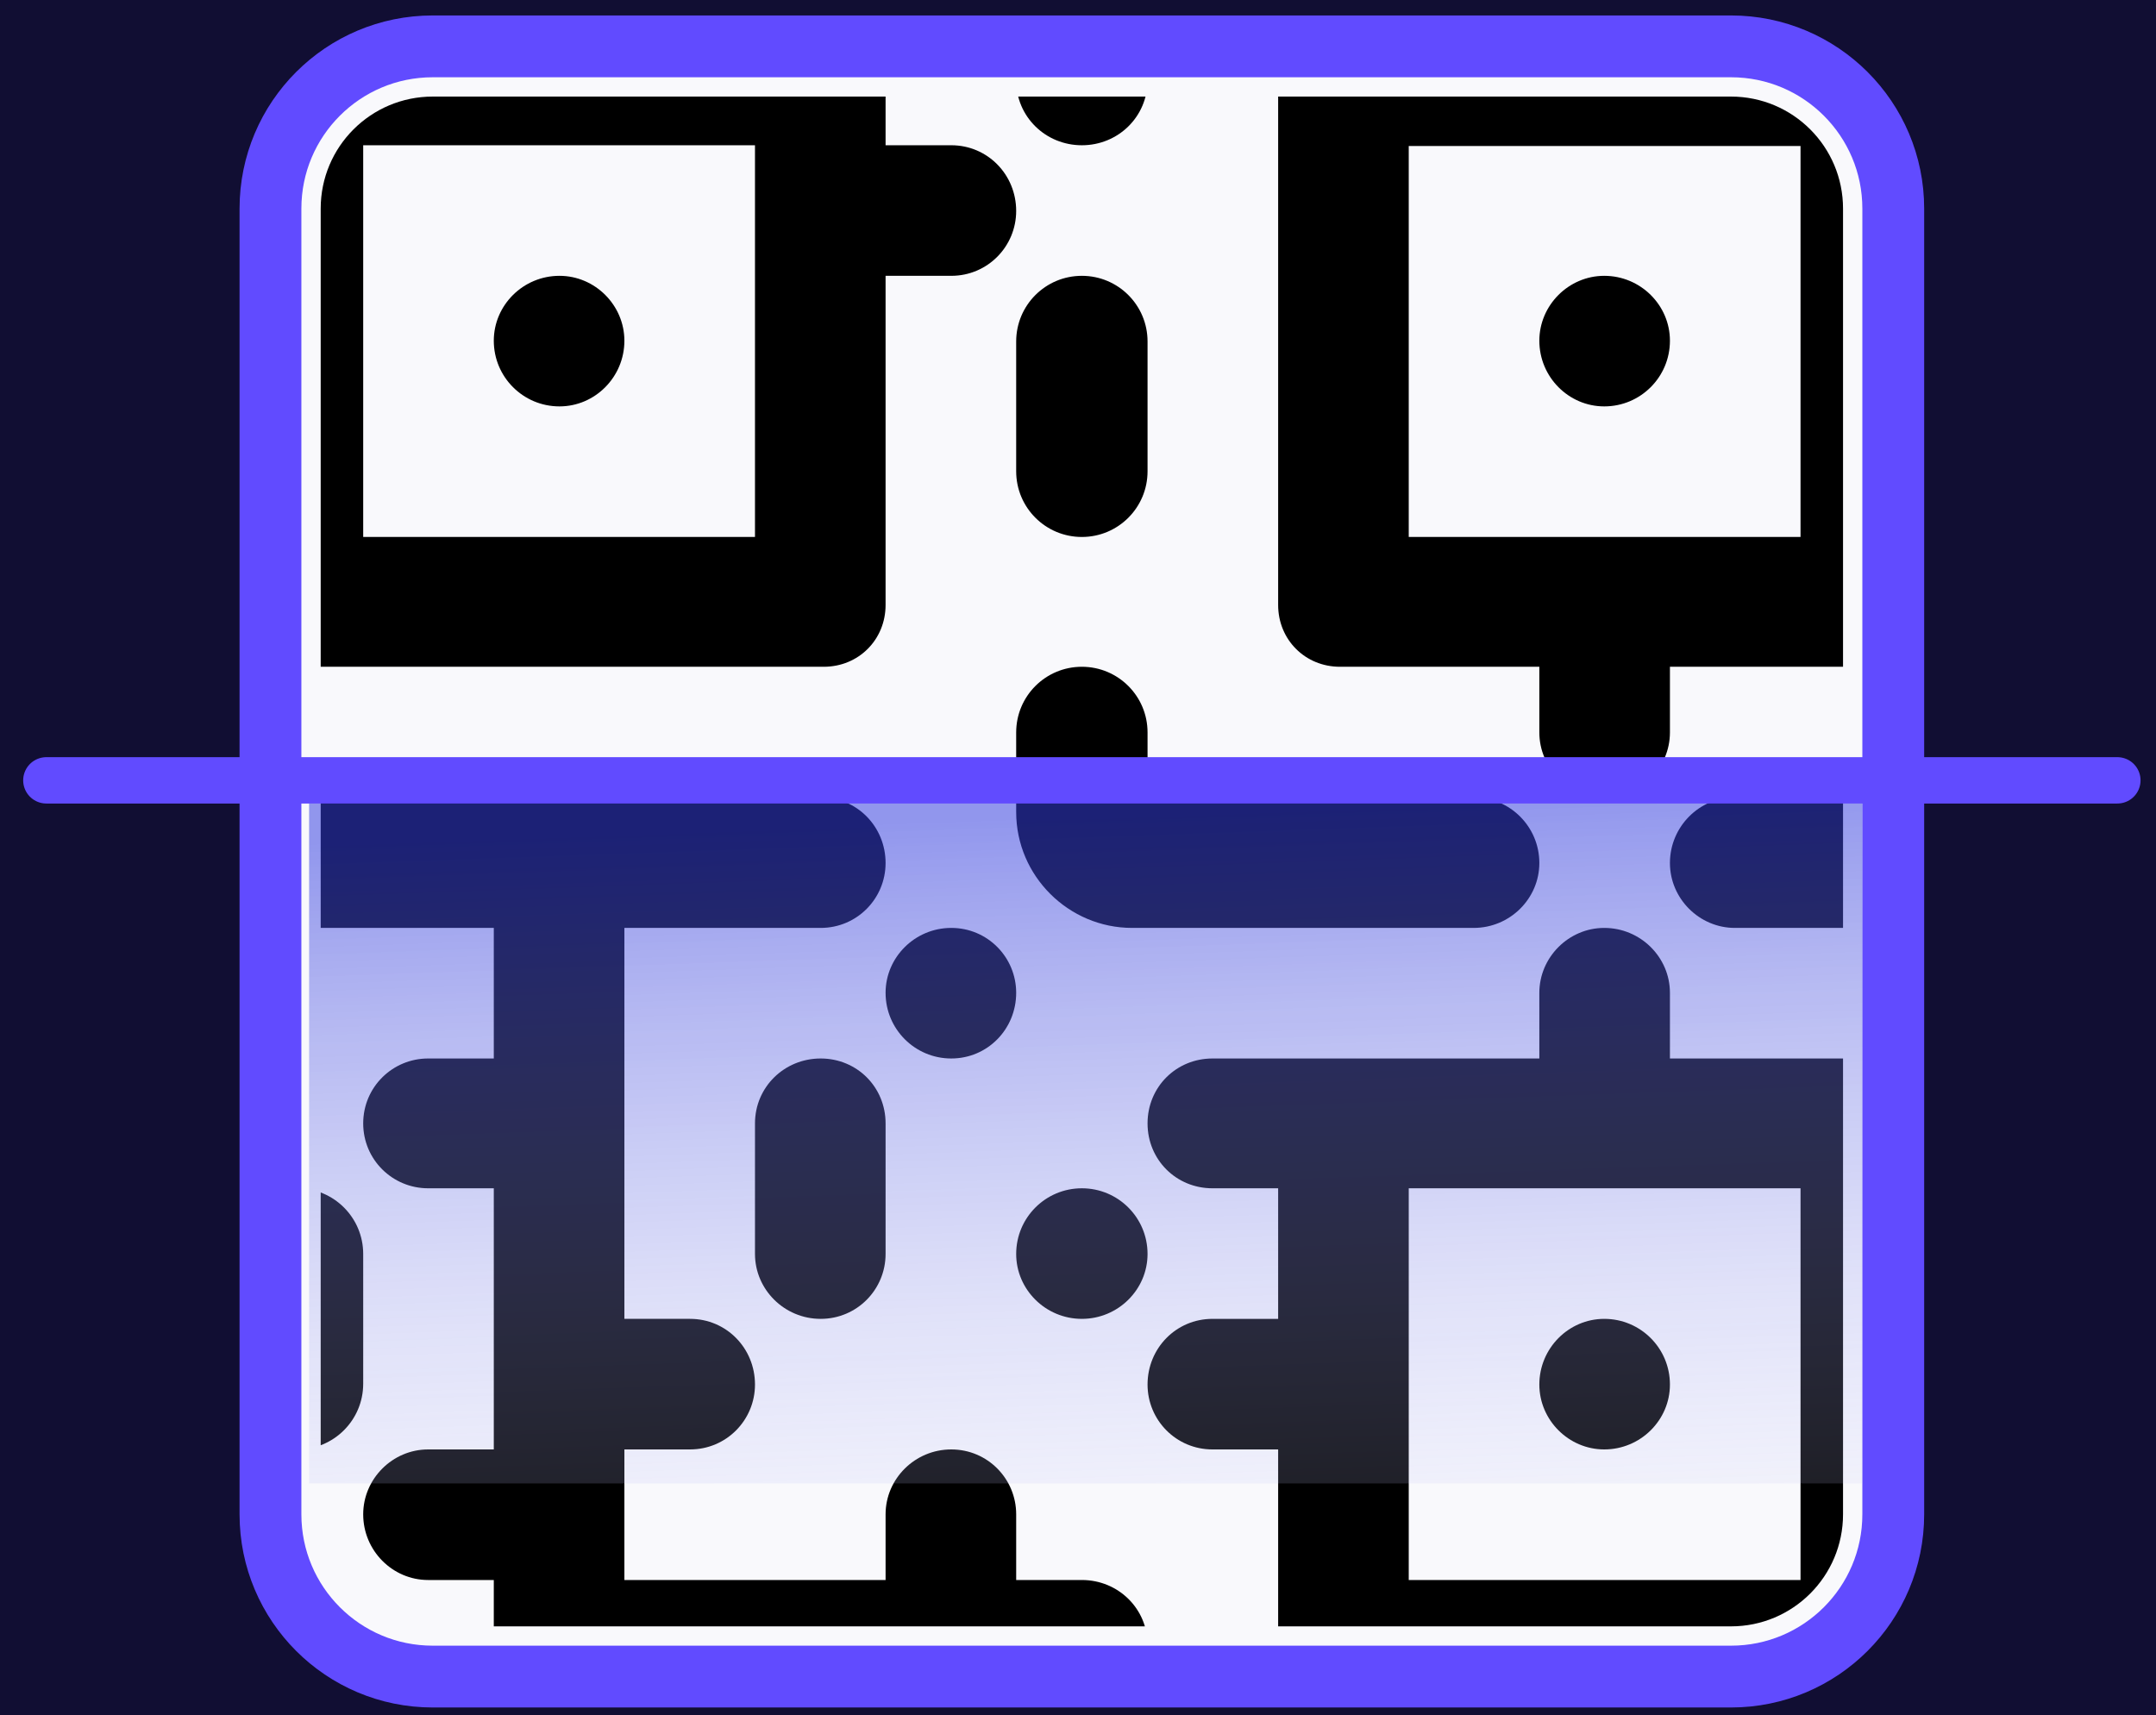 <svg version="1.2" xmlns="http://www.w3.org/2000/svg" viewBox="0 0 279 222" width="279" height="222"><rect x="0" y="0" width="279" height="222" fill="#333333" stroke="none"/><defs><clipPath clipPathUnits="userSpaceOnUse" id="cp1"><path d="m-47-202h375v812h-375z"/></clipPath><clipPath clipPathUnits="userSpaceOnUse" id="cp2"><path d="m41.5 27c0-8.01 6.49-14.5 14.5-14.5h168c8.01 0 14.5 6.49 14.5 14.5v169c0 8.01-6.49 14.5-14.5 14.5h-168c-8.01 0-14.5-6.49-14.5-14.5z"/></clipPath><linearGradient id="P" gradientUnits="userSpaceOnUse"/><linearGradient id="g1" x2="1" href="#P" gradientTransform="matrix(4.923,127.135,-271.314,10.506,137.765,105.641)"><stop stop-color="#343edf" stop-opacity=".53"/><stop offset="1" stop-color="#fff" stop-opacity="0"/></linearGradient><clipPath clipPathUnits="userSpaceOnUse" id="cp3"><path d="m101 306h24v24h-24z"/></clipPath></defs><style>.a{fill:#110e33}.b{opacity:.6;fill:#8f92a1}.c{fill:#f9f9fc;stroke:#614bff;stroke-width:8}.d{fill:#f9f9f9}.e{fill:none;stroke:#614bff;stroke-linecap:round;stroke-width:6}.f{fill:#1b183e}.g{opacity:.3;fill:#f9f9f9}.h{fill:url(#g1)}.i{fill:#23d288}.j{fill:#614bff}.k{fill:none;stroke:#614bff}.l{fill:none;stroke:#23d288;stroke-width:3}.m{fill:none;stroke:#23d288;stroke-linecap:round;stroke-width:3}.n{opacity:.3;fill:none;stroke:#fff}.o{opacity:.4;fill:#fff}.p{fill:#fff}</style><g clip-path="url(#cp1)"><path class="a" d="m-47-202h375v812h-375z"/><path fill-rule="evenodd" class="b" d="m38 257.1q0 1-0.8 1.7-0.7 0.7-2.1 0.7h-1.6v3.5h-1.1v-8.4h2.7q1.4 0 2.1 0.7 0.8 0.7 0.8 1.8zm-2.9 1.5q0.9 0 1.3-0.4 0.4-0.4 0.4-1.1 0-1.6-1.7-1.6h-1.6v3.1zm5.3-4.5v8.9h-1.1v-8.9zm7.9 5.4q0 0.3-0.1 0.6h-5.2q0 1 0.6 1.5 0.6 0.6 1.5 0.6 0.7 0 1.2-0.3 0.5-0.4 0.7-0.9h1.1q-0.2 0.9-1 1.5-0.8 0.6-2 0.6-0.9 0-1.7-0.4-0.7-0.4-1.1-1.2-0.4-0.8-0.4-1.8 0-1 0.4-1.8 0.4-0.8 1.1-1.2 0.7-0.4 1.7-0.4 0.9 0 1.7 0.4 0.7 0.4 1.1 1.2 0.4 0.7 0.4 1.6zm-1.2-0.3q0-0.6-0.2-1-0.3-0.5-0.8-0.7-0.5-0.3-1-0.3-0.9 0-1.5 0.6-0.5 0.5-0.6 1.4zm2.1 0.5q0-1 0.5-1.8 0.4-0.7 1.1-1.2 0.7-0.4 1.6-0.4 0.8 0 1.5 0.4 0.6 0.4 0.9 0.9v-1.2h1.1v6.6h-1.1v-1.2q-0.3 0.6-1 0.9-0.6 0.4-1.4 0.4-0.9 0-1.6-0.4-0.7-0.5-1.1-1.2-0.5-0.8-0.5-1.8zm5.6 0q0-0.7-0.3-1.3-0.3-0.5-0.8-0.8-0.5-0.3-1.1-0.3-0.6 0-1.1 0.3-0.5 0.2-0.8 0.8-0.3 0.5-0.3 1.3 0 0.7 0.3 1.3 0.3 0.6 0.8 0.9 0.5 0.2 1.1 0.2 0.6 0 1.1-0.2 0.5-0.3 0.8-0.9 0.3-0.6 0.3-1.3zm5.3 3.4q-0.8 0-1.4-0.2-0.6-0.3-0.9-0.8-0.4-0.4-0.4-1h1.1q0.1 0.5 0.5 0.8 0.4 0.3 1.1 0.3 0.6 0 1-0.3 0.3-0.3 0.3-0.7 0-0.4-0.4-0.6-0.3-0.2-1.1-0.4-0.8-0.2-1.2-0.4-0.5-0.2-0.8-0.6-0.4-0.4-0.4-1 0-0.6 0.3-1 0.3-0.4 0.9-0.6 0.5-0.3 1.2-0.3 1.1 0 1.8 0.6 0.7 0.5 0.7 1.5h-1.1q0-0.5-0.4-0.8-0.4-0.4-1-0.4-0.6 0-0.9 0.3-0.4 0.2-0.4 0.7 0 0.3 0.2 0.5 0.2 0.2 0.6 0.3 0.3 0.1 0.8 0.3 0.8 0.2 1.2 0.4 0.4 0.2 0.8 0.5 0.3 0.4 0.3 1 0 0.6-0.3 1-0.3 0.4-0.9 0.7-0.5 0.2-1.2 0.2zm9.9-3.6q0 0.3 0 0.6h-5.3q0.1 1 0.7 1.5 0.6 0.6 1.5 0.6 0.7 0 1.2-0.3 0.4-0.4 0.6-0.9h1.2q-0.3 0.9-1.1 1.5-0.7 0.6-1.9 0.6-1 0-1.7-0.4-0.7-0.4-1.2-1.2-0.4-0.8-0.4-1.8 0-1 0.4-1.8 0.4-0.8 1.2-1.2 0.7-0.4 1.7-0.4 0.9 0 1.6 0.4 0.8 0.4 1.1 1.2 0.4 0.7 0.4 1.6zm-1.1-0.3q0-0.6-0.3-1-0.2-0.5-0.7-0.7-0.5-0.3-1.1-0.3-0.8 0-1.4 0.6-0.6 0.5-0.6 1.4zm5.3 0.5q0-1 0.4-1.8 0.4-0.7 1.1-1.2 0.8-0.4 1.6-0.4 0.9 0 1.5 0.4 0.7 0.4 1 0.9v-1.2h1.1v6.6h-1.1v-1.2q-0.3 0.6-1 0.9-0.6 0.4-1.5 0.4-0.9 0-1.6-0.4-0.7-0.5-1.1-1.2-0.4-0.8-0.4-1.8zm5.6 0q0-0.7-0.3-1.3-0.3-0.5-0.8-0.8-0.5-0.3-1.1-0.3-0.7 0-1.2 0.3-0.5 0.2-0.8 0.8-0.3 0.5-0.3 1.3 0 0.7 0.3 1.3 0.3 0.6 0.8 0.9 0.5 0.2 1.2 0.2 0.6 0 1.1-0.2 0.5-0.3 0.8-0.9 0.3-0.6 0.3-1.3zm4-5.6v8.9h-1.1v-8.9zm2.5 1.3q-0.4 0-0.6-0.3-0.2-0.2-0.2-0.5 0-0.3 0.2-0.5 0.2-0.2 0.6-0.2 0.3 0 0.5 0.2 0.2 0.2 0.2 0.5 0 0.3-0.2 0.5-0.2 0.3-0.5 0.3zm0.5 1v6.6h-1.1v-6.6zm4.6-0.1q0.8 0 1.5 0.4 0.6 0.4 0.9 0.9v-1.2h1.1v6.7q0 0.9-0.4 1.6-0.4 0.7-1.1 1.1-0.7 0.4-1.6 0.4-1.3 0-2.2-0.6-0.8-0.6-1-1.6h1.1q0.2 0.6 0.7 0.9 0.6 0.4 1.4 0.4 0.9 0 1.4-0.6 0.6-0.5 0.6-1.6v-1.3q-0.3 0.5-0.9 0.9-0.7 0.4-1.5 0.4-0.9 0-1.6-0.4-0.7-0.5-1.1-1.2-0.5-0.8-0.5-1.8 0-1 0.5-1.8 0.4-0.7 1.1-1.2 0.7-0.4 1.6-0.4zm2.4 3.4q0-0.7-0.3-1.3-0.3-0.5-0.8-0.8-0.5-0.3-1.1-0.3-0.6 0-1.1 0.3-0.5 0.2-0.8 0.8-0.3 0.5-0.3 1.3 0 0.7 0.3 1.3 0.3 0.6 0.8 0.9 0.5 0.2 1.1 0.2 0.6 0 1.1-0.2 0.5-0.3 0.8-0.9 0.3-0.6 0.3-1.3zm6.2-3.4q1.2 0 1.9 0.7 0.8 0.8 0.8 2.1v3.9h-1.1v-3.7q0-1-0.5-1.5-0.5-0.5-1.4-0.5-0.8 0-1.3 0.5-0.5 0.5-0.5 1.6v3.6h-1.1v-6.6h1.1v1q0.3-0.5 0.8-0.8 0.6-0.3 1.3-0.3zm14.3 8.3l-1.6-1.7q-0.6 0.2-1.3 0.2-1.1 0-2.1-0.6-1-0.5-1.5-1.5-0.6-1-0.6-2.2 0-1.2 0.6-2.2 0.5-1 1.5-1.5 1-0.6 2.1-0.6 1.2 0 2.2 0.6 0.9 0.5 1.5 1.5 0.5 1 0.5 2.2 0 1.2-0.5 2.2-0.5 0.9-1.4 1.5l2.1 2.1zm-6-5.8q0 1 0.4 1.8 0.4 0.7 1.1 1.1 0.7 0.4 1.5 0.4 0.9 0 1.6-0.4 0.7-0.4 1.1-1.1 0.4-0.8 0.4-1.8 0-1-0.4-1.7-0.4-0.8-1.1-1.2-0.7-0.4-1.6-0.4-0.8 0-1.5 0.4-0.7 0.4-1.1 1.2-0.4 0.7-0.4 1.7zm13.1 4.2l-2-3.4h-1.3v3.4h-1.1v-8.4h2.7q1 0 1.6 0.4 0.7 0.3 1 0.8 0.3 0.6 0.3 1.3 0 0.9-0.5 1.5-0.5 0.7-1.5 0.9l2.1 3.5zm-3.3-4.3h1.6q0.9 0 1.4-0.4 0.4-0.5 0.4-1.2 0-0.7-0.4-1.2-0.5-0.4-1.4-0.4h-1.6zm18.2-2.2l-2.1 6.5h-1.1l-1.6-5.2-1.6 5.2h-1.1l-2.1-6.5h1.2l1.5 5.5 1.6-5.5h1.1l1.6 5.5 1.5-5.5zm1.6-1.1q-0.3 0-0.5-0.2-0.2-0.2-0.2-0.6 0-0.3 0.2-0.5 0.2-0.2 0.5-0.2 0.3 0 0.6 0.2 0.2 0.2 0.2 0.5 0 0.4-0.2 0.6-0.3 0.2-0.6 0.2zm0.6 1.1v6.5h-1.1v-6.5zm3.2 0.9v3.8q0 0.5 0.2 0.7 0.2 0.2 0.7 0.2h0.8v0.9h-1q-0.9 0-1.4-0.4-0.4-0.4-0.4-1.4v-3.8h-0.9v-0.9h0.9v-1.7h1.1v1.7h1.7v0.9zm6.3-1.1q0.7 0 1.3 0.4 0.6 0.3 1 0.9 0.3 0.6 0.3 1.6v3.8h-1.1v-3.7q0-1-0.4-1.5-0.5-0.5-1.4-0.5-0.9 0-1.4 0.5-0.5 0.6-0.5 1.6v3.6h-1.1v-8.8h1.1v3.2q0.3-0.5 0.9-0.8 0.6-0.3 1.3-0.3zm5-0.9q-0.3 0-0.6-0.2-0.2-0.2-0.2-0.6 0-0.3 0.2-0.5 0.3-0.2 0.6-0.2 0.3 0 0.5 0.2 0.2 0.2 0.2 0.5 0 0.4-0.2 0.6-0.2 0.2-0.5 0.2zm0.5 1.1v6.5h-1.1v-6.5zm5.1-0.2q1.2 0 1.9 0.8 0.8 0.7 0.8 2.1v3.8h-1.1v-3.7q0-1-0.5-1.5-0.5-0.5-1.4-0.5-0.8 0-1.3 0.5-0.5 0.6-0.5 1.6v3.6h-1.1v-6.5h1.1v0.9q0.3-0.5 0.8-0.8 0.6-0.3 1.3-0.3zm10.3 1.1h-1.4v5.6h-1.1v-5.6h-0.8v-0.9h0.8v-0.5q0-1.1 0.6-1.6 0.6-0.5 1.8-0.5v0.9q-0.7 0-1 0.3-0.3 0.2-0.3 0.9v0.5h1.4zm2.4 0.1q0.3-0.5 0.8-0.9 0.5-0.3 1.3-0.3v1.2h-0.3q-1.8 0-1.8 2v3.5h-1.1v-6.5h1.1zm3 2.2q0-1.1 0.4-1.8 0.4-0.8 1.1-1.2 0.7-0.4 1.6-0.4 0.8 0 1.5 0.4 0.6 0.3 0.9 0.9v-1.2h1.1v6.6h-1.1v-1.3q-0.3 0.6-0.9 1-0.7 0.4-1.5 0.4-0.9 0-1.6-0.5-0.7-0.4-1.1-1.2-0.4-0.8-0.4-1.7zm5.5 0q0-0.8-0.3-1.3-0.3-0.6-0.8-0.9-0.5-0.3-1.1-0.3-0.6 0-1.1 0.3-0.5 0.3-0.8 0.9-0.3 0.5-0.3 1.3 0 0.7 0.3 1.3 0.3 0.5 0.8 0.8 0.5 0.3 1.1 0.3 0.6 0 1.1-0.3 0.5-0.3 0.8-0.8 0.3-0.6 0.3-1.3zm10.9-3.4q0.8 0 1.4 0.3 0.6 0.3 0.9 0.9 0.4 0.7 0.4 1.6v3.9h-1.1v-3.8q0-0.9-0.5-1.5-0.5-0.5-1.3-0.5-0.9 0-1.4 0.6-0.5 0.5-0.5 1.5v3.7h-1.1v-3.8q0-0.9-0.5-1.5-0.4-0.5-1.3-0.5-0.8 0-1.3 0.6-0.5 0.5-0.5 1.5v3.7h-1.1v-6.6h1.1v0.9q0.3-0.5 0.8-0.8 0.6-0.2 1.2-0.2 0.9 0 1.5 0.3 0.6 0.4 1 1.1 0.2-0.7 0.9-1 0.6-0.4 1.4-0.4zm10.4 3.1q0 0.3 0 0.7h-5.3q0.1 1 0.7 1.5 0.6 0.5 1.5 0.5 0.7 0 1.2-0.3 0.4-0.3 0.6-0.9h1.2q-0.3 1-1 1.6-0.8 0.6-2 0.6-1 0-1.7-0.4-0.7-0.5-1.1-1.2-0.5-0.8-0.5-1.8 0-1.1 0.4-1.8 0.4-0.8 1.2-1.2 0.7-0.4 1.7-0.4 0.9 0 1.6 0.4 0.8 0.4 1.1 1.1 0.4 0.7 0.4 1.6zm-1.1-0.2q0-0.6-0.3-1.1-0.2-0.4-0.7-0.7-0.5-0.2-1.1-0.2-0.8 0-1.4 0.5-0.6 0.6-0.6 1.5zm7.1-1.9v3.9q0 0.4 0.2 0.6 0.2 0.2 0.7 0.2h0.8v1h-1q-0.9 0-1.4-0.5-0.4-0.4-0.4-1.3v-3.9h-0.9v-0.9h0.9v-1.7h1.1v1.7h1.7v0.9zm5.9 5.8q-0.9 0-1.7-0.4-0.7-0.5-1.2-1.2-0.4-0.8-0.4-1.8 0-1 0.4-1.8 0.5-0.8 1.2-1.2 0.8-0.4 1.7-0.4 1 0 1.7 0.4 0.8 0.4 1.2 1.2 0.5 0.7 0.5 1.8 0 1-0.5 1.8-0.4 0.7-1.2 1.2-0.8 0.4-1.7 0.4zm0-1q0.6 0 1.1-0.3 0.5-0.2 0.8-0.8 0.3-0.5 0.3-1.3 0-0.8-0.3-1.4-0.3-0.5-0.8-0.8-0.5-0.3-1.1-0.3-0.6 0-1.1 0.3-0.5 0.3-0.8 0.8-0.3 0.6-0.3 1.4 0 0.8 0.3 1.3 0.3 0.6 0.8 0.8 0.5 0.3 1.1 0.3zm10.3 1q-0.7 0-1.3-0.3-0.6-0.2-1-0.7-0.3-0.5-0.4-1.1h1.2q0 0.5 0.4 0.8 0.4 0.3 1.1 0.3 0.6 0 1-0.2 0.4-0.3 0.4-0.7 0-0.5-0.4-0.7-0.4-0.2-1.2-0.4-0.8-0.2-1.2-0.4-0.5-0.2-0.8-0.6-0.3-0.3-0.3-1 0-0.5 0.3-0.9 0.3-0.4 0.8-0.7 0.6-0.2 1.3-0.2 1.1 0 1.7 0.5 0.7 0.6 0.8 1.5h-1.1q-0.1-0.5-0.5-0.8-0.3-0.3-1-0.3-0.5 0-0.9 0.3-0.3 0.2-0.3 0.6 0 0.3 0.2 0.6 0.2 0.2 0.5 0.3 0.3 0.1 0.9 0.3 0.7 0.2 1.1 0.4 0.5 0.1 0.8 0.5 0.3 0.4 0.3 1 0 0.5-0.3 0.9-0.3 0.5-0.8 0.7-0.6 0.3-1.3 0.3zm3.6-3.4q0-1.1 0.4-1.8 0.4-0.8 1.1-1.2 0.7-0.4 1.7-0.4 1.2 0 1.9 0.6 0.8 0.6 1.1 1.6h-1.2q-0.1-0.6-0.6-0.9-0.5-0.4-1.2-0.4-1 0-1.6 0.7-0.5 0.6-0.5 1.8 0 1.2 0.5 1.8 0.6 0.6 1.6 0.6 0.7 0 1.2-0.3 0.4-0.3 0.6-0.9h1.2q-0.3 1-1.1 1.6-0.8 0.6-1.9 0.6-1 0-1.7-0.4-0.7-0.5-1.1-1.2-0.4-0.8-0.4-1.8zm7.2 0q0-1.1 0.5-1.8 0.4-0.8 1.1-1.2 0.7-0.4 1.6-0.4 0.8 0 1.5 0.4 0.6 0.3 0.9 0.9v-1.2h1.1v6.6h-1.1v-1.3q-0.3 0.6-1 1-0.6 0.4-1.4 0.4-0.9 0-1.6-0.5-0.7-0.4-1.1-1.2-0.5-0.8-0.5-1.7zm5.6 0q0-0.8-0.3-1.3-0.3-0.6-0.8-0.9-0.5-0.3-1.1-0.3-0.6 0-1.1 0.3-0.5 0.3-0.8 0.9-0.3 0.5-0.3 1.3 0 0.7 0.3 1.3 0.3 0.5 0.8 0.8 0.5 0.3 1.1 0.3 0.6 0 1.1-0.3 0.5-0.3 0.8-0.8 0.3-0.6 0.3-1.3zm6.2-3.4q1.2 0 1.9 0.7 0.8 0.7 0.8 2.1v3.9h-1.1v-3.8q0-0.9-0.5-1.5-0.5-0.5-1.4-0.5-0.8 0-1.3 0.6-0.5 0.5-0.5 1.5v3.7h-1.1v-6.6h1.1v0.9q0.3-0.5 0.8-0.8 0.6-0.2 1.3-0.2z"/><path class="c" d="m35 27c0-11.6 9.4-21 21-21h168c11.6 0 21 9.4 21 21v169c0 11.6-9.4 21-21 21h-168c-11.6 0-21-9.4-21-21z"/><g clip-path="url(#cp2)"><path fill-rule="evenodd" d="m106.6 2c4.5 0 8 3.5 8 8v8.8h8.5c4.7 0 8.4 3.8 8.4 8.5 0 4.6-3.7 8.4-8.4 8.4h-8.5v42.6c0 4.5-3.5 8-8 8h-68.5c-4.4 0-8-3.5-8-8v-68.3c0-4.5 3.6-8 8-8zm-8.9 16.8h-50.7v50.7h50.7z"/><path fill-rule="evenodd" d="m173.4 221.3c-4.5 0-8-3.5-8-8v-25.7h-8.5c-4.7 0-8.4-3.8-8.4-8.4 0-4.7 3.7-8.5 8.4-8.5h8.5v-16.9h-8.5c-4.7 0-8.4-3.7-8.4-8.4 0-4.7 3.7-8.4 8.4-8.4h42.3v-8.5c0-4.6 3.8-8.4 8.4-8.4 4.7 0 8.5 3.8 8.5 8.4v8.5h25.8c4.4 0 8 3.5 8 8v68.3c0 4.5-3.6 8-8 8zm8.9-16.8h50.7v-50.7h-50.7z"/><path  d="m80.8 120.1h25.4c4.7 0 8.4-3.8 8.4-8.4 0-4.7-3.7-8.5-8.4-8.5h-67.7c-4.6 0-8.4 3.8-8.4 8.5 0 4.6 3.8 8.4 8.4 8.4h25.4v16.9h-8.5c-4.6 0-8.4 3.7-8.4 8.4 0 4.7 3.8 8.4 8.4 8.4h8.5v33.8h-8.5c-4.6 0-8.4 3.8-8.4 8.4 0 4.7 3.8 8.5 8.4 8.5h8.5v8.8c0 4.5 3.6 8 8 8h68.1c4.7 0 8.5-3.7 8.5-8.4 0-4.7-3.8-8.4-8.5-8.4h-8.5v-8.5c0-4.6-3.7-8.4-8.4-8.4-4.7 0-8.5 3.8-8.5 8.4v8.5h-33.8v-16.9h8.5c4.7 0 8.4-3.8 8.4-8.4 0-4.7-3.7-8.5-8.4-8.5h-8.5z"/><path  d="m63.9 44.1c0-4.6 3.8-8.4 8.5-8.4 4.6 0 8.4 3.8 8.4 8.4 0 4.7-3.8 8.5-8.4 8.5-4.7 0-8.5-3.8-8.5-8.5z"/><path  d="m199.2 44.1c0-4.6 3.8-8.4 8.4-8.4 4.7 0 8.5 3.8 8.5 8.4 0 4.7-3.8 8.5-8.5 8.5-4.6 0-8.4-3.8-8.4-8.5z"/><path fill-rule="evenodd" d="m216.1 94.8c0 4.6-3.8 8.4-8.5 8.4-4.6 0-8.4-3.8-8.4-8.4v-8.5h-25.8c-4.5 0-8-3.5-8-8v-68.3c0-4.5 3.5-8 8-8h68.5c4.4 0 8 3.5 8 8v68.3c0 4.5-3.6 8-8 8h-25.8zm16.9-25.3v-50.6h-50.7v50.6z"/><path  d="m241.5 120.1c4.6 0 8.4-3.8 8.4-8.4 0-4.7-3.8-8.5-8.4-8.5-5.2 0-11.8 0-17 0-4.6 0-8.4 3.8-8.4 8.5 0 4.6 3.8 8.4 8.4 8.4z"/><path  d="m199.2 179.2c0-4.7 3.8-8.5 8.4-8.5 4.7 0 8.5 3.8 8.5 8.5 0 4.6-3.8 8.4-8.5 8.4-4.6 0-8.4-3.8-8.4-8.4z"/><path  d="m131.5 162.3c0-4.7 3.8-8.5 8.5-8.5 4.7 0 8.5 3.8 8.5 8.5 0 4.6-3.8 8.4-8.5 8.4-4.7 0-8.5-3.8-8.5-8.4z"/><path  d="m97.7 162.3c0 4.6 3.8 8.4 8.5 8.4 4.7 0 8.4-3.8 8.4-8.4 0-5.2 0-11.7 0-16.9 0-4.7-3.7-8.4-8.4-8.4-4.7 0-8.5 3.7-8.5 8.4z"/><path  d="m114.6 128.5c0-4.6 3.8-8.4 8.5-8.4 4.7 0 8.4 3.8 8.4 8.4 0 4.7-3.7 8.5-8.4 8.5-4.7 0-8.5-3.8-8.5-8.5z"/><path  d="m47 162.3c0-4.7-3.8-8.5-8.5-8.5-4.6 0-8.4 3.8-8.4 8.5v16.8c0 4.7 3.8 8.5 8.4 8.5 4.7 0 8.5-3.8 8.5-8.5 0-5.1 0-11.6 0-16.8z"/><path  d="m30.1 212.9c0-4.7 3.8-8.4 8.4-8.4 4.7 0 8.5 3.7 8.5 8.4 0 4.7-3.8 8.4-8.5 8.4-4.6 0-8.4-3.7-8.4-8.4z"/><path  d="m131.5 10.4c0-4.7 3.8-8.4 8.5-8.4 4.7 0 8.5 3.7 8.5 8.4 0 4.7-3.8 8.4-8.5 8.4-4.7 0-8.5-3.7-8.5-8.4z"/><path  d="m131.5 61c0 4.7 3.8 8.5 8.5 8.5 4.7 0 8.5-3.8 8.5-8.5 0-5.2 0-11.7 0-16.8 0-4.7-3.8-8.5-8.5-8.5-4.7 0-8.5 3.8-8.5 8.5z"/><path  d="m148.5 103.2v-8.4c0-4.7-3.8-8.5-8.5-8.5-4.7 0-8.5 3.8-8.5 8.5v10.3c0 8.3 6.8 15 15 15h44.2c4.7 0 8.5-3.8 8.5-8.4 0-4.7-3.8-8.5-8.5-8.5z"/></g><path fill-rule="evenodd" class="d" d="m75.5-39.9q-1.5 0-2.7-0.5-1.3-0.5-2-1.4-0.7-1-0.8-2.4h3.7q0.1 0.8 0.5 1.2 0.5 0.4 1.2 0.4 0.8 0 1.2-0.3 0.5-0.4 0.5-1 0-0.5-0.4-0.9-0.3-0.3-0.9-0.5-0.5-0.3-1.4-0.5-1.4-0.5-2.2-0.9-0.9-0.4-1.5-1.2-0.6-0.8-0.6-2.2 0-1.9 1.4-3 1.4-1.1 3.7-1.1 2.3 0 3.7 1.1 1.5 1.1 1.6 3.1h-3.7q-0.1-0.7-0.5-1.1-0.5-0.4-1.2-0.4-0.6 0-1 0.3-0.4 0.4-0.4 1 0 0.7 0.6 1 0.7 0.4 2 0.9 1.4 0.4 2.2 0.8 0.9 0.5 1.5 1.3 0.6 0.8 0.6 2 0 1.2-0.6 2.2-0.6 1-1.7 1.6-1.2 0.5-2.8 0.5zm6.6-5.7q0-1.7 0.7-3 0.7-1.3 1.9-2 1.3-0.7 3-0.7 2.1 0 3.5 1.1 1.4 1.1 1.8 3.1h-3.6q-0.5-1.3-1.8-1.3-0.9 0-1.5 0.7-0.6 0.8-0.6 2.1 0 1.4 0.6 2.1 0.6 0.7 1.5 0.7 1.3 0 1.8-1.2h3.6q-0.4 1.9-1.8 3-1.5 1.2-3.5 1.2-1.7 0-3-0.7-1.2-0.7-1.9-2-0.7-1.3-0.7-3.1zm12.1 0q0-1.7 0.6-3 0.7-1.3 1.8-2 1.1-0.7 2.5-0.7 1.2 0 2 0.5 0.9 0.4 1.4 1.2v-1.6h3.4v11.2h-3.4v-1.6q-0.5 0.8-1.4 1.3-0.9 0.5-2 0.5-1.4 0-2.5-0.7-1.1-0.8-1.8-2.1-0.6-1.3-0.6-3zm8.3 0q0-1.3-0.7-2-0.7-0.7-1.7-0.7-1 0-1.8 0.7-0.7 0.7-0.7 2 0 1.3 0.7 2 0.8 0.8 1.8 0.8 1 0 1.7-0.8 0.7-0.7 0.7-2zm12.7-5.7q2 0 3.1 1.3 1.2 1.3 1.2 3.5v6.5h-3.4v-6.1q0-1.1-0.6-1.7-0.5-0.6-1.5-0.6-1 0-1.6 0.6-0.6 0.6-0.6 1.7v6.1h-3.4v-11.2h3.4v1.5q0.6-0.7 1.4-1.1 0.9-0.5 2-0.5zm20.9 13.7l-1.8-2.4q-0.8 0.1-1.5 0.1-2 0-3.7-0.9-1.6-0.9-2.6-2.5-0.9-1.7-0.9-3.8 0-2 0.9-3.7 1-1.6 2.6-2.5 1.7-0.9 3.7-0.9 2 0 3.6 0.9 1.7 0.9 2.6 2.5 1 1.7 1 3.7 0 1.8-0.8 3.3-0.7 1.5-2 2.5l3.1 3.7zm-7.1-9.5q0 1.9 1 3 1 1.1 2.7 1.1 1.7 0 2.7-1.1 1-1.1 1-3 0-1.8-1-2.9-1-1.1-2.7-1.1-1.7 0-2.7 1.1-1 1.1-1 2.9zm20 7.1l-2.9-5.3h-0.8v5.3h-3.5v-14h5.8q1.6 0 2.8 0.5 1.2 0.6 1.8 1.6 0.5 1 0.5 2.3 0 1.4-0.8 2.5-0.7 1.1-2.3 1.5l3.3 5.6zm-3.8-7.7h2.1q1 0 1.4-0.5 0.5-0.4 0.5-1.3 0-0.8-0.5-1.2-0.4-0.5-1.4-0.5h-2.1zm13.3 0.7q0-2.1 0.9-3.7 0.9-1.7 2.5-2.6 1.6-0.9 3.7-0.9 2.5 0 4.2 1.3 1.8 1.4 2.4 3.6h-3.7q-0.5-0.8-1.2-1.3-0.8-0.5-1.8-0.5-1.6 0-2.5 1.1-1 1.1-1 3 0 1.8 1 2.9 0.9 1.1 2.5 1.1 1 0 1.8-0.4 0.7-0.5 1.2-1.4h3.7q-0.6 2.3-2.4 3.6-1.7 1.3-4.2 1.3-2.1 0-3.7-0.9-1.6-0.9-2.5-2.5-0.9-1.6-0.9-3.7zm20.9 7.2q-1.6 0-3-0.7-1.3-0.7-2-2-0.8-1.3-0.8-3.1 0-1.7 0.8-3 0.8-1.3 2.1-2 1.3-0.7 2.9-0.7 1.7 0 3 0.7 1.3 0.7 2.1 2 0.7 1.3 0.7 3 0 1.8-0.7 3.1-0.8 1.3-2.1 2-1.4 0.7-3 0.7zm0-3q1 0 1.7-0.7 0.7-0.7 0.7-2.1 0-1.3-0.7-2-0.7-0.7-1.7-0.7-1 0-1.6 0.7-0.7 0.7-0.7 2 0 1.4 0.7 2.1 0.6 0.7 1.6 0.7zm7-2.8q0-1.7 0.6-3 0.7-1.3 1.8-2 1.1-0.7 2.5-0.7 1.1 0 2 0.5 0.9 0.4 1.4 1.2v-5.2h3.5v14.8h-3.5v-1.6q-0.4 0.8-1.4 1.3-0.8 0.5-2 0.5-1.4 0-2.5-0.7-1.1-0.7-1.8-2-0.6-1.4-0.6-3.1zm8.3 0q0-1.2-0.7-2-0.7-0.7-1.7-0.7-1 0-1.7 0.7-0.8 0.7-0.8 2 0 1.3 0.8 2.1 0.7 0.7 1.7 0.7 1 0 1.7-0.7 0.7-0.8 0.7-2.1zm16.4-0.1q0 0.4 0 1h-7.8q0.1 1 0.7 1.6 0.6 0.5 1.5 0.5 1.2 0 1.7-1.1h3.7q-0.3 1.1-1 2-0.8 0.9-1.9 1.4-1.1 0.5-2.4 0.5-1.7 0-2.9-0.7-1.3-0.7-2-2-0.8-1.3-0.8-3.1 0-1.7 0.7-3 0.8-1.3 2-2 1.3-0.7 3-0.7 1.6 0 2.9 0.7 1.2 0.7 1.9 1.9 0.7 1.3 0.7 3zm-3.5-0.9q0-0.9-0.6-1.4-0.6-0.6-1.5-0.6-0.8 0-1.4 0.5-0.6 0.5-0.7 1.5z"/><path class="e" d="m6 101h268"/><path class="f" d="m-49 463c0-24.3 19.7-44 44-44h287c24.3 0 44 19.7 44 44v147h-375z"/><path fill-rule="evenodd" class="d" d="m84.8 447l-2-3.4h-1.3v3.4h-1.1v-8.4h2.7q0.9 0 1.6 0.4 0.6 0.3 1 0.8 0.3 0.6 0.3 1.3 0 0.9-0.5 1.5-0.5 0.7-1.5 0.9l2.1 3.5zm-3.3-4.3h1.6q0.9 0 1.3-0.4 0.5-0.5 0.5-1.2 0-0.7-0.5-1.2-0.4-0.4-1.3-0.4h-1.6zm12.2 0.8q0 0.3 0 0.7h-5.3q0.1 0.9 0.7 1.5 0.6 0.5 1.4 0.5 0.7 0 1.2-0.3 0.5-0.3 0.7-0.9h1.2q-0.3 1-1.1 1.6-0.8 0.5-2 0.5-0.9 0-1.6-0.4-0.8-0.4-1.2-1.2-0.4-0.7-0.4-1.8 0-1 0.4-1.8 0.4-0.7 1.1-1.1 0.8-0.5 1.7-0.5 1 0 1.7 0.5 0.7 0.4 1.1 1.1 0.4 0.7 0.4 1.6zm-1.1-0.2q0-0.7-0.3-1.1-0.3-0.5-0.8-0.7-0.4-0.2-1-0.2-0.8 0-1.4 0.5-0.6 0.5-0.7 1.5zm2.2 0.4q0-1 0.4-1.7 0.4-0.8 1.1-1.2 0.7-0.5 1.7-0.5 1.2 0 2 0.6 0.8 0.6 1 1.7h-1.2q-0.1-0.6-0.6-1-0.5-0.3-1.2-0.3-1 0-1.5 0.6-0.6 0.7-0.6 1.8 0 1.2 0.6 1.9 0.5 0.6 1.5 0.6 0.7 0 1.2-0.3 0.5-0.4 0.6-1h1.2q-0.3 1-1 1.6-0.8 0.6-2 0.6-1 0-1.7-0.4-0.7-0.4-1.1-1.2-0.4-0.7-0.4-1.8zm13.7-0.2q0 0.3-0.1 0.7h-5.2q0 0.9 0.6 1.5 0.6 0.5 1.5 0.5 0.7 0 1.2-0.3 0.5-0.3 0.7-0.9h1.1q-0.2 1-1 1.6-0.8 0.5-2 0.5-0.9 0-1.7-0.4-0.7-0.4-1.1-1.2-0.4-0.7-0.4-1.8 0-1 0.4-1.8 0.4-0.7 1.1-1.1 0.8-0.5 1.7-0.5 0.9 0 1.7 0.5 0.7 0.4 1.1 1.1 0.4 0.7 0.4 1.6zm-1.2-0.2q0-0.7-0.2-1.1-0.3-0.5-0.8-0.7-0.5-0.2-1-0.2-0.9 0-1.5 0.5-0.5 0.5-0.6 1.5zm5.8-3q1.2 0 1.9 0.8 0.8 0.7 0.8 2.1v3.8h-1.1v-3.7q0-1-0.5-1.5-0.5-0.5-1.4-0.5-0.8 0-1.3 0.5-0.6 0.6-0.6 1.6v3.6h-1v-6.5h1v0.9q0.4-0.5 0.9-0.8 0.6-0.3 1.3-0.3zm5.8 1.1v3.8q0 0.5 0.2 0.7 0.2 0.2 0.7 0.2h0.8v0.9h-1q-0.9 0-1.4-0.4-0.4-0.4-0.4-1.4v-3.8h-0.9v-0.9h0.9v-1.7h1.1v1.7h1.7v0.9zm11.4-2.7v0.9h-2.3v7.4h-1.1v-7.4h-2.3v-0.9zm2.4 2.8q0.3-0.5 0.9-0.9 0.5-0.3 1.3-0.3v1.2h-0.3q-1.9 0-1.9 2v3.5h-1.1v-6.5h1.1zm3 2.2q0-1.1 0.4-1.8 0.4-0.8 1.1-1.2 0.8-0.4 1.6-0.4 0.9 0 1.5 0.4 0.7 0.3 1 0.9v-1.2h1.1v6.6h-1.1v-1.3q-0.3 0.6-1 1-0.6 0.4-1.5 0.4-0.9 0-1.6-0.5-0.7-0.4-1.1-1.2-0.4-0.8-0.4-1.7zm5.6 0q0-0.8-0.3-1.3-0.3-0.6-0.8-0.9-0.5-0.3-1.1-0.3-0.7 0-1.2 0.3-0.5 0.3-0.8 0.9-0.3 0.5-0.3 1.3 0 0.7 0.3 1.3 0.3 0.5 0.8 0.8 0.5 0.3 1.2 0.3 0.6 0 1.1-0.3 0.5-0.3 0.8-0.8 0.3-0.6 0.3-1.3zm6.1-3.4q1.2 0 2 0.7 0.7 0.7 0.7 2.1v3.9h-1.1v-3.8q0-0.9-0.4-1.5-0.5-0.5-1.4-0.5-0.9 0-1.4 0.6-0.5 0.5-0.5 1.5v3.7h-1.1v-6.6h1.1v0.9q0.4-0.5 0.9-0.8 0.6-0.2 1.2-0.2zm6.8 6.8q-0.7 0-1.3-0.3-0.6-0.2-1-0.7-0.3-0.5-0.3-1.1h1.1q0 0.5 0.4 0.8 0.5 0.3 1.1 0.3 0.7 0 1-0.2 0.4-0.3 0.4-0.7 0-0.5-0.4-0.7-0.4-0.2-1.2-0.4-0.7-0.2-1.2-0.4-0.5-0.2-0.8-0.6-0.3-0.3-0.3-1 0-0.5 0.3-0.9 0.3-0.4 0.8-0.7 0.6-0.2 1.3-0.2 1.1 0 1.8 0.5 0.6 0.6 0.7 1.5h-1.1q0-0.5-0.4-0.8-0.4-0.3-1-0.3-0.6 0-1 0.3-0.3 0.2-0.3 0.6 0 0.3 0.2 0.6 0.2 0.2 0.5 0.3 0.3 0.1 0.9 0.3 0.7 0.2 1.1 0.4 0.5 0.1 0.8 0.5 0.3 0.4 0.3 1 0 0.5-0.3 0.9-0.3 0.5-0.8 0.7-0.6 0.3-1.3 0.3zm3.6-3.4q0-1.1 0.4-1.8 0.4-0.8 1.1-1.2 0.7-0.4 1.6-0.4 0.9 0 1.5 0.4 0.6 0.3 0.9 0.9v-1.2h1.1v6.6h-1.1v-1.3q-0.3 0.6-0.9 1-0.7 0.4-1.5 0.4-0.9 0-1.6-0.5-0.7-0.4-1.1-1.2-0.4-0.8-0.4-1.7zm5.5 0q0-0.8-0.3-1.3-0.3-0.6-0.8-0.9-0.5-0.3-1.1-0.3-0.6 0-1.1 0.3-0.5 0.3-0.8 0.9-0.3 0.5-0.3 1.3 0 0.7 0.3 1.3 0.3 0.5 0.8 0.8 0.5 0.3 1.1 0.3 0.6 0 1.1-0.3 0.5-0.3 0.8-0.8 0.3-0.6 0.3-1.3zm2.6 0q0-1.1 0.4-1.8 0.4-0.8 1.1-1.2 0.7-0.4 1.7-0.4 1.2 0 2 0.6 0.8 0.6 1 1.6h-1.2q-0.1-0.6-0.6-0.9-0.5-0.4-1.2-0.4-1 0-1.5 0.7-0.6 0.6-0.6 1.8 0 1.2 0.6 1.8 0.5 0.6 1.5 0.6 0.7 0 1.2-0.3 0.5-0.3 0.6-0.9h1.2q-0.2 1-1 1.6-0.8 0.6-2 0.6-1 0-1.7-0.4-0.7-0.5-1.1-1.2-0.4-0.8-0.4-1.8zm9-2.4v3.9q0 0.4 0.2 0.6 0.2 0.2 0.7 0.2h0.8v1h-1q-0.9 0-1.3-0.5-0.5-0.4-0.5-1.3v-3.9h-0.8v-0.9h0.8v-1.7h1.1v1.7h1.7v0.9zm3.6-2q-0.3 0-0.5-0.2-0.2-0.2-0.2-0.5 0-0.3 0.2-0.6 0.2-0.2 0.5-0.2 0.3 0 0.5 0.2 0.2 0.3 0.2 0.6 0 0.3-0.2 0.5-0.2 0.2-0.5 0.2zm0.6 1.1v6.6h-1.1v-6.6zm4.7 6.7q-0.9 0-1.7-0.4-0.7-0.5-1.2-1.2-0.4-0.8-0.4-1.8 0-1 0.4-1.8 0.5-0.8 1.2-1.2 0.8-0.4 1.7-0.4 1 0 1.7 0.4 0.8 0.4 1.2 1.2 0.5 0.7 0.5 1.8 0 1-0.5 1.8-0.4 0.7-1.2 1.2-0.8 0.4-1.7 0.4zm0-1q0.6 0 1.1-0.3 0.5-0.2 0.8-0.8 0.3-0.5 0.3-1.3 0-0.8-0.3-1.4-0.3-0.5-0.8-0.8-0.5-0.3-1.1-0.3-0.6 0-1.1 0.3-0.5 0.3-0.8 0.8-0.3 0.6-0.3 1.4 0 0.8 0.3 1.3 0.3 0.6 0.8 0.8 0.5 0.3 1.1 0.3zm8-5.8q1.2 0 1.9 0.7 0.8 0.7 0.8 2.1v3.9h-1.1v-3.8q0-0.9-0.5-1.5-0.5-0.5-1.3-0.5-0.9 0-1.4 0.6-0.5 0.5-0.5 1.5v3.7h-1.1v-6.6h1.1v0.9q0.3-0.5 0.9-0.8 0.5-0.2 1.2-0.2zm6.8 6.8q-0.8 0-1.4-0.3-0.6-0.2-0.9-0.7-0.3-0.5-0.4-1.1h1.1q0.1 0.5 0.5 0.8 0.4 0.3 1.1 0.3 0.6 0 1-0.2 0.3-0.3 0.3-0.7 0-0.5-0.3-0.7-0.4-0.2-1.2-0.4-0.8-0.2-1.2-0.4-0.5-0.2-0.8-0.6-0.4-0.3-0.4-1 0-0.5 0.3-0.9 0.3-0.4 0.9-0.7 0.6-0.2 1.3-0.2 1.1 0 1.7 0.5 0.7 0.6 0.7 1.5h-1q-0.1-0.5-0.5-0.8-0.3-0.3-1-0.3-0.6 0-0.9 0.3-0.4 0.2-0.4 0.6 0 0.3 0.2 0.6 0.3 0.2 0.6 0.3 0.3 0.1 0.9 0.3 0.7 0.2 1.1 0.4 0.5 0.1 0.8 0.5 0.3 0.4 0.3 1 0 0.5-0.3 0.9-0.3 0.5-0.8 0.7-0.6 0.3-1.3 0.3z"/><path class="g" d="m73 460.5c0-1.4 1.1-2.5 2.5-2.5h130c1.4 0 2.5 1.1 2.5 2.5 0 1.4-1.1 2.5-2.5 2.5h-130c-1.4 0-2.5-1.1-2.5-2.5z"/><path fill-rule="evenodd" class="d" d="m28.8-118.8q-1.7 0-2.8-0.5-1.1-0.5-1.7-1.3-0.6-0.8-0.7-1.7 0-0.2 0.2-0.3 0.1-0.1 0.2-0.1h1.6q0.3 0 0.4 0.1 0.1 0.1 0.2 0.3 0.1 0.3 0.4 0.7 0.3 0.3 0.8 0.5 0.6 0.2 1.4 0.2 1.3 0 1.9-0.4 0.7-0.5 0.7-1.2 0-0.5-0.4-0.8-0.3-0.3-1.1-0.6-0.7-0.3-1.8-0.6-1.4-0.3-2.3-0.7-0.9-0.5-1.4-1.2-0.4-0.7-0.4-1.8 0-1 0.5-1.8 0.6-0.8 1.7-1.3 1-0.5 2.5-0.5 1.2 0 2.1 0.3 0.9 0.3 1.5 0.9 0.5 0.5 0.9 1.1 0.3 0.5 0.3 1.1 0 0.1-0.1 0.3-0.1 0.1-0.3 0.1h-1.7q-0.1 0-0.2-0.1-0.2-0.1-0.3-0.3-0.1-0.5-0.7-0.9-0.6-0.4-1.5-0.4-1 0-1.6 0.4-0.6 0.3-0.6 1.1 0 0.5 0.3 0.8 0.3 0.3 1 0.6 0.6 0.2 1.7 0.5 1.5 0.4 2.5 0.8 1 0.5 1.4 1.2 0.5 0.7 0.5 1.7 0 1.2-0.7 2.1-0.6 0.8-1.7 1.2-1.2 0.5-2.7 0.5zm11 0q-1.3 0-2.3-0.5-1-0.5-1.5-1.4-0.6-0.9-0.6-2.3 0-0.2 0-0.7 0-0.4 0-0.7 0-1.3 0.6-2.2 0.5-1 1.5-1.5 1-0.4 2.3-0.4 1.1 0 1.9 0.3 0.9 0.3 1.4 0.8 0.5 0.5 0.8 1 0.2 0.5 0.2 1 0.1 0.2-0.1 0.3-0.1 0.1-0.3 0.1h-1.6q-0.2 0-0.3-0.1-0.1-0.1-0.1-0.3-0.3-0.7-0.8-1-0.4-0.3-1.1-0.3-0.9 0-1.4 0.6-0.5 0.6-0.6 1.8 0 0.7 0 1.2 0.1 1.3 0.6 1.8 0.5 0.6 1.4 0.6 0.7 0 1.2-0.3 0.4-0.3 0.7-1 0-0.2 0.1-0.3 0.1-0.1 0.3-0.1h1.6q0.2 0 0.3 0.2 0.2 0.1 0.1 0.3 0 0.3-0.1 0.7-0.2 0.4-0.5 0.8-0.3 0.4-0.9 0.8-0.5 0.3-1.2 0.6-0.7 0.2-1.6 0.2zm8.9 0q-0.9 0-1.7-0.4-0.7-0.4-1.2-1-0.4-0.6-0.4-1.4 0-1.2 1-2 1-0.7 2.7-1l2.5-0.3v-0.4q0-0.8-0.4-1.2-0.4-0.4-1.3-0.4-0.6 0-1.1 0.3-0.4 0.2-0.5 0.7-0.2 0.2-0.5 0.2h-1.4q-0.2 0-0.3-0.1-0.1-0.1-0.1-0.3 0-0.3 0.3-0.7 0.2-0.4 0.6-0.8 0.5-0.4 1.2-0.7 0.8-0.2 1.8-0.2 1.2 0 1.9 0.2 0.8 0.3 1.3 0.8 0.5 0.5 0.7 1.1 0.2 0.6 0.2 1.3v5.7q0 0.1-0.1 0.3-0.2 0.1-0.3 0.1h-1.5q-0.2 0-0.3-0.1-0.1-0.2-0.1-0.3v-0.7q-0.3 0.3-0.7 0.6-0.4 0.3-0.9 0.5-0.6 0.2-1.4 0.2zm0.6-1.7q0.7 0 1.2-0.3 0.5-0.3 0.8-0.8 0.3-0.6 0.3-1.5v-0.3l-1.8 0.2q-1.1 0.2-1.6 0.6-0.5 0.3-0.5 0.8 0 0.4 0.2 0.7 0.3 0.3 0.7 0.4 0.3 0.2 0.7 0.2zm7.4 1.5q-0.1 0-0.3-0.1-0.1-0.2-0.1-0.3v-8.5q0-0.2 0.1-0.3 0.2-0.2 0.3-0.2h1.5q0.2 0 0.3 0.2 0.1 0.1 0.1 0.3v0.7q0.5-0.6 1.2-0.9 0.8-0.4 1.8-0.4 1.1 0 2 0.5 0.8 0.4 1.2 1.3 0.4 0.9 0.4 2.2v5.1q0 0.1-0.1 0.3-0.1 0.1-0.3 0.1h-1.6q-0.1 0-0.3-0.1-0.1-0.2-0.1-0.3v-5q0-1-0.5-1.6-0.5-0.6-1.5-0.6-0.9 0-1.5 0.6-0.5 0.6-0.5 1.6v5q0 0.1-0.2 0.3-0.1 0.1-0.3 0.1zm19 0.2q-1.3 0-2.3-0.5-1-0.4-1.5-1.2-0.6-0.8-0.6-1.9 0-0.8 0.4-1.4 0.3-0.7 0.9-1.2 0.5-0.5 1.2-0.9-0.7-0.8-1.1-1.5-0.3-0.6-0.3-1.3 0-0.8 0.4-1.5 0.5-0.7 1.3-1.1 0.8-0.5 2-0.5 1.1 0 1.8 0.4 0.8 0.4 1.3 1.1 0.4 0.7 0.4 1.6 0 0.7-0.4 1.3-0.3 0.6-0.9 1.1-0.6 0.4-1.3 0.8l2.6 2.6q0.2-0.3 0.4-0.9 0.3-0.6 0.5-1.5 0.1-0.3 0.4-0.3h1.3q0.2 0 0.3 0.1 0.1 0.1 0.1 0.3-0.1 0.4-0.2 0.8-0.1 0.5-0.4 1-0.2 0.5-0.5 0.9-0.3 0.5-0.6 1l1.9 1.9q0.2 0.1 0.2 0.3 0 0.1-0.1 0.2-0.1 0.1-0.3 0.1h-1.7q-0.2 0-0.3-0.1-0.1 0-0.2-0.1l-1-1q-0.7 0.7-1.6 1-0.9 0.4-2.1 0.4zm0-1.9q0.6 0 1.2-0.2 0.6-0.2 1.1-0.7l-2.8-2.9q-0.7 0.4-1.1 0.9-0.5 0.4-0.5 1.1 0 0.6 0.3 1 0.3 0.4 0.8 0.6 0.5 0.2 1 0.2zm0-6.1q0.5-0.3 0.9-0.5 0.4-0.3 0.6-0.6 0.3-0.4 0.3-0.8 0-0.6-0.4-1-0.4-0.3-1.1-0.3-0.5 0-1 0.3-0.4 0.4-0.4 1 0 0.3 0.1 0.6 0.1 0.2 0.3 0.5 0.3 0.4 0.7 0.8zm13.6 7.8q-0.2 0-0.3-0.1-0.1-0.2-0.1-0.3v-11.8q0-0.1 0.1-0.3 0.1-0.1 0.3-0.1h4.8q1.4 0 2.5 0.4 1 0.5 1.6 1.4 0.6 0.9 0.6 2.2 0 1.3-0.6 2.2-0.6 0.9-1.6 1.3-1.1 0.5-2.5 0.5h-2.6v4.2q0 0.1-0.2 0.3-0.1 0.1-0.3 0.1zm2.1-6.6h2.7q1 0 1.6-0.5 0.5-0.5 0.5-1.5 0-0.9-0.5-1.4-0.5-0.6-1.6-0.6h-2.7zm11.7 6.8q-1 0-1.7-0.3-0.8-0.4-1.2-1-0.5-0.7-0.5-1.4 0-1.3 1-2 1.1-0.8 2.7-1l2.5-0.4v-0.4q0-0.7-0.4-1.1-0.3-0.5-1.3-0.5-0.6 0-1 0.3-0.4 0.3-0.6 0.7-0.2 0.2-0.4 0.2h-1.5q-0.2 0-0.3-0.1-0.1-0.1-0.1-0.3 0.1-0.3 0.3-0.7 0.2-0.4 0.7-0.8 0.4-0.4 1.2-0.6 0.7-0.3 1.8-0.3 1.1 0 1.9 0.3 0.8 0.3 1.2 0.7 0.5 0.5 0.7 1.1 0.2 0.7 0.2 1.4v5.6q0 0.2-0.1 0.3-0.1 0.1-0.3 0.1h-1.5q-0.2 0-0.3-0.1-0.1-0.1-0.1-0.3v-0.7q-0.2 0.3-0.6 0.7-0.4 0.2-1 0.4-0.6 0.2-1.3 0.2zm0.6-1.7q0.6 0 1.1-0.3 0.5-0.2 0.8-0.8 0.3-0.6 0.3-1.4v-0.4l-1.8 0.3q-1 0.1-1.6 0.5-0.5 0.4-0.5 0.9 0 0.4 0.3 0.7 0.2 0.2 0.6 0.4 0.4 0.1 0.8 0.1zm8.4 5q-0.2 0-0.3-0.1-0.1-0.2-0.1-0.3 0-0.1 0-0.1 0-0.1 0.1-0.2l1.4-3.3-3.5-8.2q0-0.2 0-0.2 0-0.2 0.1-0.3 0.1-0.1 0.3-0.1h1.4q0.2 0 0.3 0.1 0.2 0.1 0.2 0.2l2.4 5.9 2.5-5.9q0-0.1 0.1-0.2 0.1-0.1 0.4-0.1h1.4q0.1 0 0.2 0.1 0.2 0.1 0.2 0.2 0 0.1-0.1 0.3l-5.1 11.8q-0.1 0.2-0.2 0.3-0.1 0.1-0.3 0.1z"/><path class="d" d="m8-126v1c0 0.2-0.2 0.4-0.5 0.4h-14.5l4 4.2q0.1 0.1 0.1 0.3 0 0.2-0.1 0.3l-0.6 0.7q-0.2 0.1-0.4 0.1-0.1 0-0.3-0.1l-5.5-5.7q-0.2-0.2-0.2-0.5v-0.4q0-0.3 0.2-0.5l5.5-5.7q0.2-0.1 0.3-0.1 0.2 0 0.4 0.1l0.6 0.7q0.1 0.1 0.1 0.3 0 0.2-0.1 0.3l-4 4.2h14.5c0.3 0 0.5 0.2 0.5 0.4z"/><path class="h" d="m40 104h201v88h-201z"/><path class="f" d="m68 503c0-8.3 6.7-15 15-15h20c8.3 0 15 6.7 15 15v20c0 8.3-6.7 15-15 15h-20c-8.3 0-15-6.7-15-15z"/><path fill-rule="evenodd" class="i" d="m83.7 516c1 0 1.8 0.8 1.8 1.7v3.6q0 0 0 0.1c0.2 0.1 0.7 0.2 1.2 0.2h12.6c0.5 0 0.9-0.1 1.2-0.2q0-0.1 0-0.1v-3.6c0-0.9 0.8-1.7 1.8-1.7 0.9 0 1.7 0.8 1.7 1.7v3.8c0 1.3-0.9 2.2-1.7 2.7-0.8 0.5-1.9 0.8-3 0.8h-12.6c-1.1 0-2.2-0.3-3-0.8-0.8-0.5-1.7-1.4-1.7-2.7v-3.8c0-0.9 0.8-1.7 1.7-1.7zm16.9 5.3q0 0 0 0 0 0 0 0zm-15.2 0q0 0 0 0 0 0 0 0z"/><path fill-rule="evenodd" class="j" d="m95 507.2l2.7 3.2c0.7 0.7 1.8 0.8 2.6 0.2 0.8-0.6 0.9-1.7 0.3-2.4l-5.6-6.4c-0.4-0.5-1-0.7-1.2-0.7q-0.4-0.1-0.8-0.1-0.4 0-0.8 0.1c-0.2 0-0.8 0.2-1.2 0.7l-5.6 6.4c-0.6 0.7-0.5 1.8 0.3 2.4 0.8 0.6 1.9 0.5 2.6-0.2l2.7-3.2v10c0 1 0.9 1.8 2 1.8 1.1 0 2-0.8 2-1.8z"/><path fill-rule="evenodd" class="d" d="m80.6 558.1q-0.9 0-1.5-0.3-0.7-0.3-1-0.8-0.4-0.5-0.4-1.2h1.1q0.1 0.6 0.5 1 0.5 0.4 1.3 0.4 0.8 0 1.2-0.4 0.5-0.4 0.5-1 0-0.5-0.3-0.8-0.3-0.3-0.7-0.5-0.4-0.1-1-0.3-0.9-0.2-1.4-0.4-0.5-0.3-0.8-0.7-0.4-0.5-0.4-1.3 0-0.6 0.4-1.2 0.3-0.5 1-0.8 0.6-0.3 1.4-0.3 1.2 0 1.9 0.6 0.8 0.6 0.9 1.6h-1.2q-0.1-0.5-0.5-0.9-0.5-0.3-1.2-0.3-0.7 0-1.1 0.3-0.5 0.4-0.5 1 0 0.5 0.3 0.8 0.3 0.2 0.6 0.4 0.4 0.1 1.1 0.3 0.8 0.3 1.3 0.5 0.5 0.2 0.9 0.7 0.4 0.4 0.4 1.2 0 0.6-0.4 1.2-0.3 0.5-0.9 0.8-0.7 0.4-1.5 0.4zm10.4-3.6q0 0.3-0.1 0.6h-5.2q0 1 0.6 1.5 0.6 0.6 1.5 0.6 0.7 0 1.2-0.3 0.5-0.4 0.7-0.9h1.1q-0.2 0.9-1 1.5-0.8 0.6-2 0.6-0.9 0-1.7-0.4-0.7-0.4-1.1-1.2-0.4-0.8-0.4-1.8 0-1 0.4-1.8 0.4-0.8 1.1-1.2 0.8-0.4 1.7-0.4 0.9 0 1.7 0.4 0.7 0.4 1.1 1.2 0.4 0.7 0.4 1.6zm-1.2-0.3q0-0.6-0.2-1-0.3-0.5-0.8-0.7-0.5-0.3-1-0.3-0.9 0-1.5 0.6-0.5 0.5-0.6 1.4zm5.8-2.9q1.2 0 1.9 0.7 0.7 0.8 0.7 2.1v3.9h-1v-3.7q0-1-0.5-1.5-0.5-0.5-1.4-0.5-0.8 0-1.3 0.5-0.6 0.5-0.6 1.6v3.6h-1v-6.6h1v1q0.4-0.5 0.9-0.8 0.6-0.3 1.3-0.3zm4 3.4q0-1 0.4-1.8 0.4-0.7 1.1-1.2 0.8-0.4 1.7-0.4 0.7 0 1.4 0.4 0.6 0.3 1 0.9v-3.5h1.1v8.9h-1.1v-1.2q-0.3 0.6-1 0.9-0.6 0.4-1.5 0.4-0.8 0-1.6-0.4-0.7-0.5-1.1-1.2-0.4-0.8-0.4-1.8zm5.6 0q0-0.7-0.3-1.3-0.3-0.5-0.8-0.8-0.5-0.3-1.1-0.3-0.7 0-1.2 0.3-0.5 0.2-0.8 0.8-0.3 0.5-0.3 1.3 0 0.7 0.3 1.3 0.3 0.6 0.8 0.9 0.5 0.2 1.2 0.2 0.6 0 1.1-0.2 0.5-0.3 0.8-0.9 0.3-0.6 0.3-1.3z"/><path class="f" d="m158 503c0-8.3 6.7-15 15-15h20c8.3 0 15 6.7 15 15v20c0 8.3-6.7 15-15 15h-20c-8.3 0-15-6.7-15-15z"/><path fill-rule="evenodd" class="i" d="m173.7 516.1c1 0 1.8 0.8 1.8 1.8v3.6q0 0 0 0.1c0.3 0.1 0.7 0.2 1.2 0.2h12.6c0.5 0 1-0.1 1.2-0.2q0-0.1 0-0.1v-3.6c0-1 0.8-1.8 1.8-1.8 0.9 0 1.7 0.8 1.7 1.8v3.8c0 1.3-0.9 2.2-1.7 2.7-0.8 0.6-1.9 0.8-3 0.8h-12.6c-1.1 0-2.2-0.2-3-0.8-0.8-0.5-1.7-1.4-1.7-2.7v-3.8c0-1 0.8-1.8 1.7-1.8zm16.9 5.4q0 0 0 0 0 0 0 0zm-15.2 0q0 0 0 0 0 0 0 0z"/><path fill-rule="evenodd" class="j" d="m181.3 512.8l-2.7-3.4c-0.7-0.7-1.7-0.8-2.5-0.2-0.7 0.6-0.8 1.7-0.2 2.4l5.2 6.5c0.4 0.5 0.9 0.6 1.1 0.7q0.4 0.1 0.8 0.1 0.4 0 0.8-0.1c0.2-0.1 0.7-0.2 1.1-0.7l5.2-6.5c0.6-0.7 0.5-1.8-0.2-2.4-0.8-0.6-1.8-0.5-2.5 0.2l-2.7 3.4v-9.8c0-1-0.7-1.8-1.7-1.8-1 0-1.7 0.8-1.7 1.8z"/><path fill-rule="evenodd" class="d" d="m164.7 558l-2-3.4h-1.3v3.4h-1.1v-8.4h2.7q0.9 0 1.6 0.4 0.6 0.3 1 0.8 0.3 0.6 0.3 1.3 0 0.9-0.5 1.5-0.5 0.7-1.5 0.9l2.1 3.5zm-3.3-4.3h1.6q0.9 0 1.3-0.4 0.5-0.5 0.5-1.2 0-0.7-0.5-1.2-0.4-0.4-1.3-0.4h-1.6zm12.2 0.8q0 0.3 0 0.7h-5.3q0.1 0.9 0.7 1.5 0.6 0.5 1.4 0.5 0.8 0 1.2-0.3 0.5-0.3 0.7-0.9h1.2q-0.3 1-1.1 1.6-0.8 0.5-2 0.5-0.9 0-1.6-0.4-0.8-0.4-1.2-1.2-0.4-0.7-0.4-1.8 0-1 0.4-1.8 0.4-0.7 1.1-1.1 0.8-0.5 1.7-0.5 1 0 1.7 0.5 0.7 0.4 1.1 1.1 0.4 0.7 0.4 1.6zm-1.1-0.2q0-0.7-0.3-1.1-0.3-0.5-0.8-0.7-0.4-0.2-1-0.2-0.8 0-1.4 0.5-0.6 0.5-0.7 1.5zm2.2 0.4q0-1 0.4-1.7 0.4-0.8 1.1-1.2 0.8-0.5 1.7-0.5 1.2 0 2 0.6 0.8 0.6 1 1.7h-1.2q-0.1-0.6-0.6-1-0.5-0.3-1.2-0.3-0.9 0-1.5 0.6-0.6 0.7-0.6 1.8 0 1.2 0.6 1.9 0.6 0.6 1.5 0.6 0.7 0 1.2-0.3 0.5-0.4 0.6-1h1.2q-0.2 1-1 1.6-0.8 0.6-2 0.6-0.9 0-1.7-0.4-0.7-0.4-1.1-1.2-0.4-0.7-0.4-1.8zm8.2-4.3q-0.3 0-0.5-0.2-0.2-0.2-0.2-0.6 0-0.3 0.2-0.5 0.2-0.2 0.5-0.2 0.3 0 0.5 0.2 0.3 0.2 0.3 0.5 0 0.4-0.3 0.6-0.2 0.2-0.5 0.2zm0.6 1.1v6.5h-1.1v-6.5zm4.3 5.5l2-5.5h1.2l-2.6 6.5h-1.3l-2.5-6.5h1.1zm10.3-2.6q0 0.3 0 0.7h-5.3q0.1 1 0.7 1.5 0.6 0.5 1.5 0.5 0.7 0 1.1-0.3 0.5-0.3 0.7-0.9h1.2q-0.3 1-1.1 1.6-0.8 0.6-1.9 0.6-1 0-1.7-0.4-0.8-0.5-1.2-1.2-0.4-0.8-0.4-1.8 0-1.1 0.4-1.8 0.4-0.8 1.2-1.2 0.7-0.4 1.7-0.4 0.9 0 1.6 0.4 0.7 0.4 1.1 1.1 0.4 0.7 0.4 1.6zm-1.1-0.2q0-0.6-0.3-1.1-0.3-0.4-0.7-0.7-0.5-0.2-1.1-0.2-0.8 0-1.4 0.5-0.6 0.6-0.7 1.5zm2.2 0.5q0-1.1 0.4-1.8 0.4-0.8 1.1-1.2 0.7-0.4 1.6-0.4 0.8 0 1.5 0.3 0.6 0.4 1 1v-3.5h1.1v8.9h-1.1v-1.3q-0.4 0.6-1 1-0.6 0.4-1.5 0.4-0.9 0-1.6-0.5-0.7-0.4-1.1-1.2-0.4-0.8-0.4-1.7zm5.6 0q0-0.8-0.3-1.3-0.3-0.6-0.9-0.9-0.5-0.3-1.1-0.3-0.6 0-1.1 0.3-0.5 0.3-0.8 0.9-0.3 0.5-0.3 1.3 0 0.7 0.3 1.3 0.3 0.5 0.8 0.8 0.5 0.3 1.1 0.3 0.6 0 1.1-0.3 0.6-0.3 0.9-0.8 0.3-0.6 0.3-1.3z"/><path class="f" d="m-19 503c0-8.3 6.7-15 15-15h20c8.3 0 15 6.7 15 15v20c0 8.3-6.7 15-15 15h-20c-8.3 0-15-6.7-15-15z"/><path class="k" d="m-19 503c0-8.3 6.7-15 15-15h20c8.3 0 15 6.7 15 15v20c0 8.3-6.7 15-15 15h-20c-8.3 0-15-6.7-15-15z"/><path class="l" d="m6 523.5c-5.8 0-10.5-4.7-10.5-10.5 0-5.8 4.7-10.5 10.5-10.5 5.8 0 10.5 4.7 10.5 10.5 0 5.8-4.7 10.5-10.5 10.5z"/><path class="m" d="m6.5 508v5c0 0.3-0.2 0.6-0.4 0.8l-4.1 2.7"/><path fill-rule="evenodd" class="i" d="m4.9 556.1h-3.7l-0.7 1.9h-1.1l3-8.3h1.3l3 8.3h-1.2zm-0.3-0.9l-1.5-4.2-1.5 4.2zm4.5-6.1v8.9h-1v-8.9zm2.9 0v8.9h-1.1v-8.9z"/><path class="f" d="m247 503c0-8.3 6.7-15 15-15h20c8.3 0 15 6.7 15 15v20c0 8.3-6.7 15-15 15h-20c-8.3 0-15-6.7-15-15z"/><path fill-rule="evenodd" class="j" d="m272 507.7c-1.4 0-2.8 0.4-3.9 1-0.9 0.5-2 0.2-2.5-0.7-0.5-0.9-0.2-2 0.7-2.5 1.7-1 3.6-1.5 5.7-1.5 6 0 11.1 4.5 11.1 10.5 0 5.9-5.1 10.5-11.1 10.5-5.4 0-10.1-3.7-10.9-8.9-0.2-1 0.5-1.9 1.5-2.1 1-0.2 1.9 0.5 2.1 1.5 0.5 3.2 3.5 5.8 7.3 5.8 4.3 0 7.4-3.2 7.4-6.8 0-3.7-3.1-6.8-7.4-6.8z"/><path fill-rule="evenodd" class="i" d="m267.4 501.5c0.9 0.5 1.3 1.6 0.8 2.5l-1.7 3.2 3.3 1.3c1 0.3 1.5 1.4 1.1 2.4-0.3 0.9-1.4 1.4-2.4 1l-5-1.9h-0.1c-1.1-0.5-1.4-1.7-1.1-2.6v-0.2l2.7-4.9c0.4-0.9 1.5-1.2 2.4-0.8z"/><path fill-rule="evenodd" class="d" d="m260.8 549.6v0.9h-3.6v2.8h3v0.9h-3v3.8h-1.1v-8.4zm0.9 5.1q0-1 0.4-1.8 0.4-0.7 1.2-1.2 0.7-0.4 1.5-0.4 0.9 0 1.5 0.4 0.7 0.4 1 0.9v-1.2h1.1v6.6h-1.1v-1.2q-0.3 0.6-1 0.9-0.6 0.4-1.5 0.4-0.8 0-1.5-0.4-0.8-0.5-1.2-1.2-0.4-0.8-0.4-1.8zm5.6 0q0-0.7-0.3-1.3-0.3-0.5-0.8-0.8-0.5-0.3-1.1-0.3-0.6 0-1.2 0.3-0.5 0.2-0.8 0.8-0.3 0.5-0.3 1.3 0 0.7 0.3 1.3 0.3 0.6 0.8 0.9 0.6 0.2 1.2 0.2 0.6 0 1.1-0.2 0.5-0.3 0.8-0.9 0.3-0.6 0.3-1.3zm3.5-4.3q-0.3 0-0.5-0.3-0.2-0.2-0.2-0.5 0-0.3 0.2-0.5 0.2-0.2 0.5-0.2 0.3 0 0.5 0.2 0.2 0.2 0.2 0.5 0 0.3-0.2 0.5-0.2 0.3-0.5 0.3zm0.5 1v6.6h-1.1v-6.6zm3-2.3v8.9h-1.1v-8.9zm7.9 5.4q0 0.3-0.1 0.6h-5.2q0 1 0.6 1.5 0.6 0.6 1.5 0.6 0.7 0 1.2-0.3 0.5-0.4 0.7-0.9h1.1q-0.2 0.9-1 1.5-0.8 0.6-2 0.6-0.9 0-1.7-0.4-0.7-0.4-1.1-1.2-0.4-0.8-0.4-1.8 0-1 0.4-1.8 0.4-0.8 1.1-1.2 0.8-0.4 1.7-0.4 0.9 0 1.7 0.4 0.7 0.4 1.1 1.2 0.4 0.7 0.4 1.6zm-1.2-0.3q0-0.6-0.2-1-0.3-0.5-0.8-0.7-0.5-0.3-1-0.3-0.9 0-1.5 0.6-0.5 0.5-0.6 1.4zm2.1 0.5q0-1 0.5-1.8 0.4-0.7 1.1-1.2 0.7-0.4 1.6-0.4 0.7 0 1.4 0.4 0.7 0.3 1 0.9v-3.5h1.1v8.9h-1.1v-1.2q-0.3 0.6-0.9 0.9-0.7 0.4-1.5 0.4-0.9 0-1.6-0.4-0.7-0.5-1.1-1.2-0.5-0.8-0.5-1.8zm5.6 0q0-0.7-0.3-1.3-0.3-0.5-0.8-0.8-0.5-0.3-1.1-0.3-0.6 0-1.1 0.3-0.5 0.2-0.8 0.8-0.3 0.5-0.3 1.3 0 0.7 0.3 1.3 0.3 0.6 0.8 0.9 0.5 0.2 1.1 0.2 0.6 0 1.1-0.2 0.5-0.3 0.8-0.9 0.3-0.6 0.3-1.3z"/><g clip-path="url(#cp3)"><path fill-rule="evenodd" class="i" d="m123.5 307.5c1 0.9 1.5 2.2 1.5 3.5v14c0 1.3-0.5 2.6-1.5 3.5-0.9 1-2.2 1.5-3.5 1.5h-14c-1.3 0-2.6-0.5-3.5-1.5-1-0.9-1.5-2.2-1.5-3.5v-14c0-1.3 0.5-2.6 1.5-3.5 0.9-1 2.2-1.5 3.5-1.5h14c1.3 0 2.6 0.5 3.5 1.5zm-19.6 1.4c-0.6 0.5-0.9 1.3-0.9 2.1v9.6l3.5-3.5q0.7-0.7 1.6-1.1 0.9-0.3 1.9-0.3 1 0 1.9 0.3 0.9 0.4 1.6 1.1l9.2 9.2q0.3-0.6 0.3-1.3v-14c0-0.8-0.3-1.6-0.9-2.1-0.5-0.6-1.3-0.9-2.1-0.9h-14c-0.8 0-1.6 0.3-2.1 0.9zm16.1 19.1q0.7 0 1.3-0.3l-9.2-9.2q-0.4-0.4-1-0.6-0.5-0.2-1.1-0.2-0.6 0-1.1 0.2-0.6 0.2-1 0.6l-4.9 4.9v1.6c0 0.8 0.3 1.6 0.9 2.1 0.5 0.6 1.3 0.9 2.1 0.9z"/><path fill-rule="evenodd" class="i" d="m114.5 315.5c-0.6-0.7-1-1.6-1-2.5 0-0.7 0.2-1.4 0.6-1.9 0.4-0.6 0.9-1.1 1.6-1.3 0.6-0.3 1.3-0.4 2-0.2 0.7 0.1 1.3 0.4 1.8 0.9 0.5 0.5 0.8 1.1 0.9 1.8 0.2 0.7 0.1 1.4-0.2 2-0.2 0.7-0.7 1.2-1.3 1.6-0.5 0.4-1.2 0.6-1.9 0.6-0.9 0-1.8-0.4-2.5-1zm1.4-3.6c-0.2 0.3-0.4 0.7-0.4 1.1q0 0.5 0.3 0.8 0.2 0.4 0.6 0.6 0.4 0.2 0.9 0.1 0.4-0.1 0.8-0.4 0.3-0.4 0.4-0.8 0.1-0.5-0.1-0.9-0.2-0.4-0.6-0.6-0.3-0.3-0.8-0.3c-0.4 0-0.8 0.2-1.1 0.4z"/></g><path fill-rule="evenodd" class="i" d="m167.3 306.5c0.8-0.9 2.5-0.5 2.5 0.7v7.4h5.9c1 0 1.7 1.1 1.1 1.9l-9.4 13c-0.8 1-2.5 0.5-2.5-0.7v-7.4h-6.6c-1 0-1.7-1.1-1.1-1.9zm0.3 3l-7.7 10h5.8c0.8 0 1.4 0.5 1.4 1.2v5.7l7.1-9.8h-5.2c-0.8 0-1.4-0.6-1.4-1.2z"/><path class="f" d="m-47-202h375v44h-375z"/><path class="n" d="m289.8-182c0-1.2 1-2.2 2.2-2.2h16.7c1.2 0 2.1 1 2.1 2.2v6c0 1.2-0.9 2.2-2.1 2.2h-16.7c-1.2 0-2.2-1-2.2-2.2z"/><path class="o" d="m312.3-181v4c0.8-0.3 1.4-1.1 1.4-2 0-0.9-0.6-1.7-1.4-2z"/><path class="p" d="m291.3-181.3c0-0.8 0.6-1.4 1.4-1.4h15.3c0.7 0 1.3 0.6 1.3 1.4v4.6c0 0.8-0.6 1.4-1.3 1.4h-15.3c-0.8 0-1.4-0.6-1.4-1.4z"/><path fill-rule="evenodd" class="p" d="m270.7-180c-0.1 0.1-0.3 0.1-0.4 0l-1.2-1.2q-0.1-0.1-0.1-0.2 0-0.1 0.1-0.2c4.2-4.1 10.9-4.1 15.1 0q0.1 0.1 0.1 0.2 0 0.1-0.1 0.2l-1.1 1.2c-0.1 0.1-0.3 0.1-0.5 0-1.6-1.5-3.7-2.4-5.9-2.4-2.3 0-4.4 0.9-6 2.4zm2.7 2.7c-0.2 0.1-0.4 0.1-0.5 0l-1.1-1.2q-0.1-0.1-0.1-0.2 0-0.1 0.1-0.2c2.7-2.6 7-2.6 9.8 0q0.1 0.1 0.1 0.2 0 0.1-0.1 0.2l-1.2 1.2c-0.1 0.1-0.3 0.1-0.4 0-0.9-0.8-2.1-1.3-3.3-1.3-1.3 0-2.4 0.5-3.3 1.3zm5.6 1.3q0 0.1-0.1 0.2l-2 2q-0.1 0.1-0.2 0.1-0.2 0-0.3-0.1l-2-2q-0.1-0.1-0.1-0.2 0-0.2 0.1-0.2c1.3-1.1 3.2-1.1 4.5 0q0.1 0 0.1 0.2z"/><path fill-rule="evenodd" class="p" d="m264-183.3v8.6c0 0.6-0.4 1-1 1h-1c-0.6 0-1-0.4-1-1v-8.6c0-0.6 0.4-1 1-1h1c0.6 0 1 0.4 1 1zm-6.7 1.3h1c0.6 0 1 0.4 1 1v6.3c0 0.6-0.4 1-1 1h-1c-0.5 0-1-0.4-1-1v-6.3c0-0.6 0.5-1 1-1zm-2.6 3.3v4c0 0.6-0.5 1-1 1h-1c-0.6 0-1-0.4-1-1v-4c0-0.5 0.4-1 1-1h1c0.5 0 1 0.5 1 1zm-4.7 2v2c0 0.6-0.4 1-1 1h-1c-0.6 0-1-0.4-1-1v-2c0-0.5 0.4-1 1-1h1c0.6 0 1 0.5 1 1z"/><path fill-rule="evenodd" class="p" d="m-11.7-181h-4.9v3.2q0.3-0.5 1-0.8 0.6-0.2 1.3-0.2 1.2 0 1.9 0.4 0.7 0.5 1 1.3 0.4 0.7 0.4 1.6 0 1-0.4 1.8-0.4 0.8-1.2 1.3-0.7 0.4-1.9 0.4-1.5 0-2.4-0.7-0.9-0.8-1.1-2h1.3q0.1 0.8 0.7 1.2 0.6 0.5 1.5 0.4 1.1 0.1 1.7-0.6 0.5-0.7 0.5-1.8 0-1.1-0.5-1.7-0.6-0.6-1.7-0.6-0.7 0-1.3 0.4-0.5 0.4-0.8 1h-1.2v-5.7h6.1zm3 9.1q-0.4 0-0.6-0.3-0.3-0.2-0.3-0.6 0-0.4 0.3-0.6 0.2-0.3 0.6-0.3 0.3 0 0.6 0.3 0.2 0.2 0.2 0.6 0 0.4-0.2 0.6-0.3 0.3-0.6 0.3zm0-6q-0.4 0-0.6-0.3-0.3-0.2-0.3-0.6 0-0.4 0.3-0.6 0.2-0.3 0.6-0.3 0.3 0 0.6 0.3 0.2 0.2 0.2 0.6 0 0.4-0.2 0.6-0.3 0.3-0.6 0.3zm2 3.6v-0.9l4.9-6.8h1.6v6.6h1.4v1.1h-1.4v2.3h-1.3v-2.3zm5.2-6.4l-3.7 5.3h3.7zm5.8 3.4q-0.8-0.3-1.2-0.8-0.5-0.6-0.5-1.5 0-0.7 0.4-1.3 0.4-0.6 1.1-1 0.8-0.4 1.9-0.4 1 0 1.8 0.4 0.7 0.4 1.1 1 0.4 0.6 0.4 1.3 0 0.8-0.4 1.5-0.5 0.6-1.2 0.8 0.8 0.3 1.3 1 0.6 0.6 0.6 1.6 0 0.9-0.5 1.6-0.4 0.7-1.3 1-0.8 0.4-1.8 0.4-1.1 0-1.9-0.4-0.8-0.3-1.3-1-0.4-0.7-0.4-1.6 0-1 0.5-1.6 0.5-0.7 1.4-1zm3.8-2.1q0-0.9-0.6-1.3-0.6-0.5-1.5-0.5-1 0-1.6 0.5-0.5 0.4-0.5 1.3 0 0.8 0.6 1.3 0.5 0.4 1.5 0.4 0.9 0 1.5-0.4 0.6-0.5 0.6-1.3zm-2.1 2.7q-1.1 0-1.7 0.5-0.7 0.5-0.7 1.4 0 0.9 0.6 1.5 0.7 0.5 1.8 0.5 1 0 1.7-0.5 0.6-0.6 0.6-1.5 0-0.9-0.6-1.4-0.7-0.5-1.7-0.5z"/></g></svg>